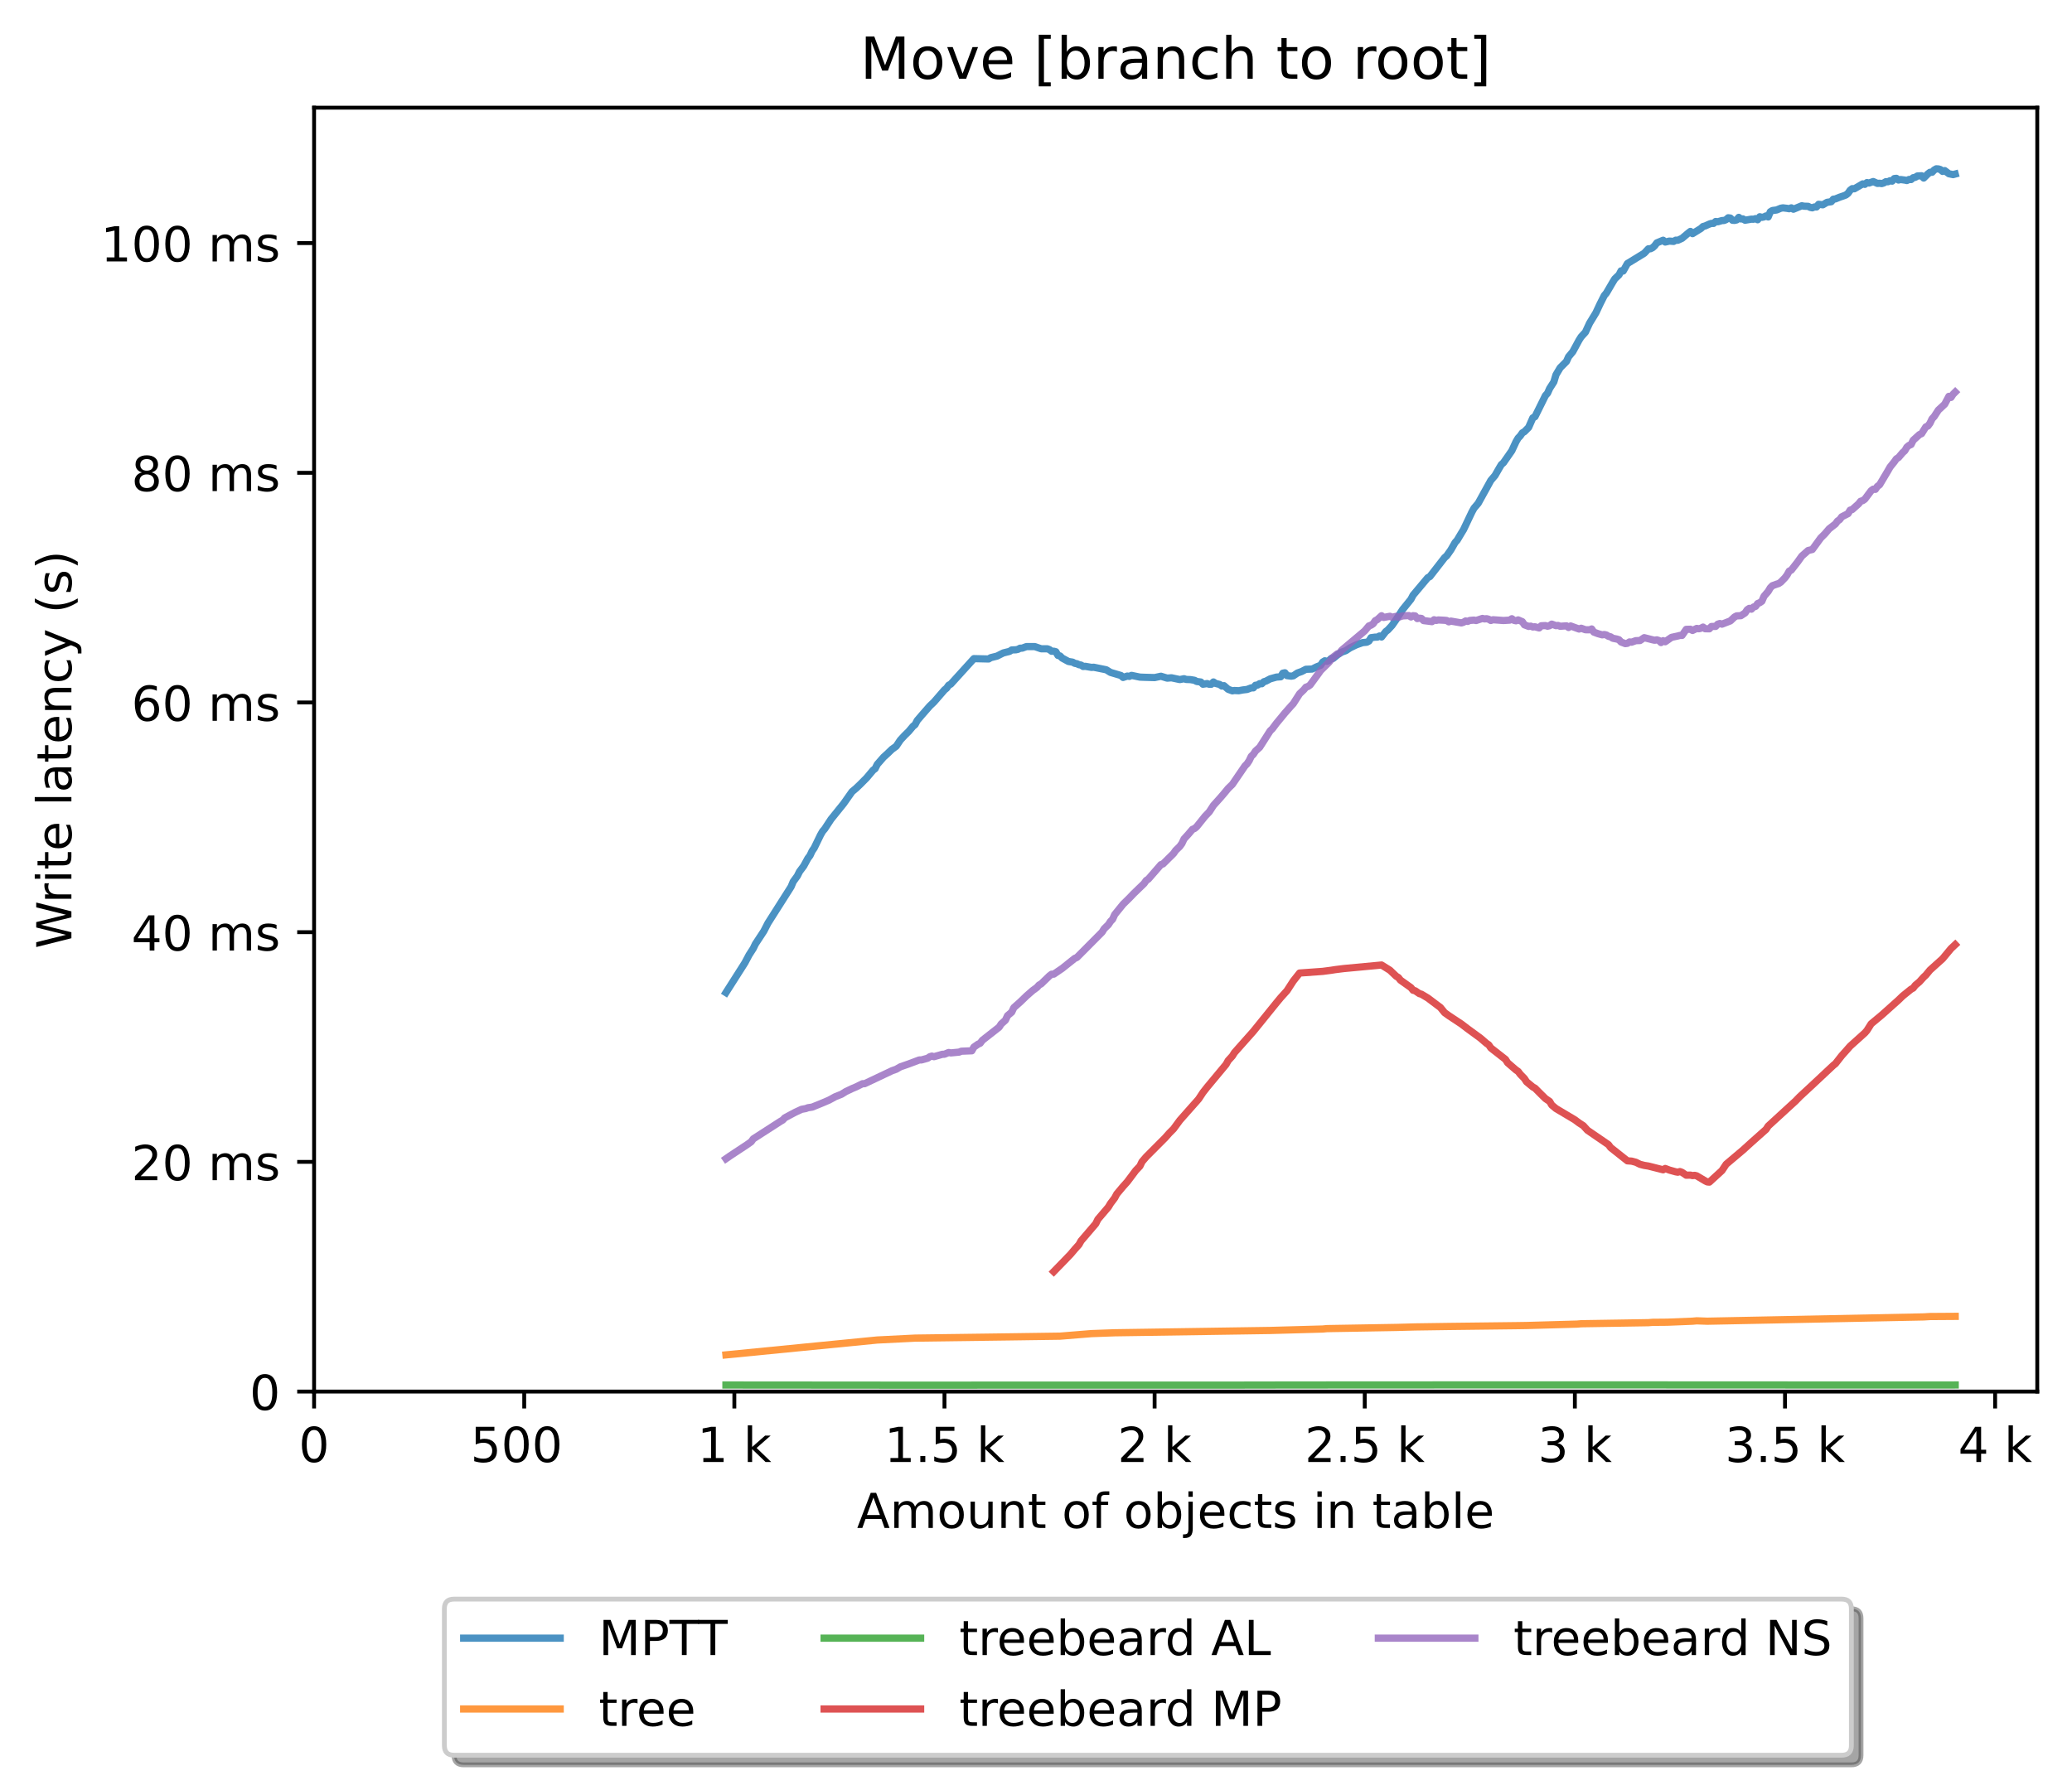 <?xml version="1.0" encoding="utf-8" standalone="no"?>
<!DOCTYPE svg PUBLIC "-//W3C//DTD SVG 1.1//EN"
  "http://www.w3.org/Graphics/SVG/1.1/DTD/svg11.dtd">
<!-- Created with matplotlib (https://matplotlib.org/) -->
<svg height="371.002pt" version="1.1" viewBox="0 0 429.414 371.002" width="429.414pt" xmlns="http://www.w3.org/2000/svg" xmlns:xlink="http://www.w3.org/1999/xlink">
 <defs>
  <style type="text/css">*{stroke-linecap:butt;stroke-linejoin:round;}</style>
 </defs>
 <g id="figure_1">
  <g id="patch_1">
   <path d="M -0 371.002 
L 429.414 371.002 
L 429.414 0 
L -0 0 
z
" style="fill:#ffffff;"/>
  </g>
  <g id="axes_1">
   <g id="patch_2">
    <path d="M 65.094 288.43 
L 422.214 288.43 
L 422.214 22.318 
L 65.094 22.318 
z
" style="fill:#ffffff;"/>
   </g>
   <g id="matplotlib.axis_1">
    <g id="xtick_1">
     <g id="line2d_1">
      <defs>
       <path d="M 0 0 
L 0 3.5 
" id="m15dc8ddd93" style="stroke:#000000;stroke-width:0.8;"/>
      </defs>
      <g>
       <use style="stroke:#000000;stroke-width:0.8;" x="65.094" xlink:href="#m15dc8ddd93" y="288.43"/>
      </g>
     </g>
     <g id="text_1">
      <!-- 0 -->
      <g transform="translate(61.913 303.029)scale(0.1 -0.1)">
       <defs>
        <path d="M 31.781 66.406 
Q 24.172 66.406 20.328 58.906 
Q 16.5 51.422 16.5 36.375 
Q 16.5 21.391 20.328 13.891 
Q 24.172 6.391 31.781 6.391 
Q 39.453 6.391 43.281 13.891 
Q 47.125 21.391 47.125 36.375 
Q 47.125 51.422 43.281 58.906 
Q 39.453 66.406 31.781 66.406 
z
M 31.781 74.219 
Q 44.047 74.219 50.516 64.516 
Q 56.984 54.828 56.984 36.375 
Q 56.984 17.969 50.516 8.266 
Q 44.047 -1.422 31.781 -1.422 
Q 19.531 -1.422 13.062 8.266 
Q 6.594 17.969 6.594 36.375 
Q 6.594 54.828 13.062 64.516 
Q 19.531 74.219 31.781 74.219 
z
" id="DejaVuSans-48"/>
       </defs>
       <use xlink:href="#DejaVuSans-48"/>
      </g>
     </g>
    </g>
    <g id="xtick_2">
     <g id="line2d_2">
      <g>
       <use style="stroke:#000000;stroke-width:0.8;" x="108.642" xlink:href="#m15dc8ddd93" y="288.43"/>
      </g>
     </g>
     <g id="text_2">
      <!-- 500  -->
      <g transform="translate(97.51 303.029)scale(0.1 -0.1)">
       <defs>
        <path d="M 10.797 72.906 
L 49.516 72.906 
L 49.516 64.594 
L 19.828 64.594 
L 19.828 46.734 
Q 21.969 47.469 24.109 47.828 
Q 26.266 48.188 28.422 48.188 
Q 40.625 48.188 47.75 41.5 
Q 54.891 34.812 54.891 23.391 
Q 54.891 11.625 47.562 5.094 
Q 40.234 -1.422 26.906 -1.422 
Q 22.312 -1.422 17.547 -0.641 
Q 12.797 0.141 7.719 1.703 
L 7.719 11.625 
Q 12.109 9.234 16.797 8.062 
Q 21.484 6.891 26.703 6.891 
Q 35.156 6.891 40.078 11.328 
Q 45.016 15.766 45.016 23.391 
Q 45.016 31 40.078 35.438 
Q 35.156 39.891 26.703 39.891 
Q 22.75 39.891 18.812 39.016 
Q 14.891 38.141 10.797 36.281 
z
" id="DejaVuSans-53"/>
        <path id="DejaVuSans-32"/>
       </defs>
       <use xlink:href="#DejaVuSans-53"/>
       <use x="63.623" xlink:href="#DejaVuSans-48"/>
       <use x="127.246" xlink:href="#DejaVuSans-48"/>
       <use x="190.869" xlink:href="#DejaVuSans-32"/>
      </g>
     </g>
    </g>
    <g id="xtick_3">
     <g id="line2d_3">
      <g>
       <use style="stroke:#000000;stroke-width:0.8;" x="152.191" xlink:href="#m15dc8ddd93" y="288.43"/>
      </g>
     </g>
     <g id="text_3">
      <!-- 1 k -->
      <g transform="translate(144.525 303.029)scale(0.1 -0.1)">
       <defs>
        <path d="M 12.406 8.297 
L 28.516 8.297 
L 28.516 63.922 
L 10.984 60.406 
L 10.984 69.391 
L 28.422 72.906 
L 38.281 72.906 
L 38.281 8.297 
L 54.391 8.297 
L 54.391 0 
L 12.406 0 
z
" id="DejaVuSans-49"/>
        <path d="M 9.078 75.984 
L 18.109 75.984 
L 18.109 31.109 
L 44.922 54.688 
L 56.391 54.688 
L 27.391 29.109 
L 57.625 0 
L 45.906 0 
L 18.109 26.703 
L 18.109 0 
L 9.078 0 
z
" id="DejaVuSans-107"/>
       </defs>
       <use xlink:href="#DejaVuSans-49"/>
       <use x="63.623" xlink:href="#DejaVuSans-32"/>
       <use x="95.41" xlink:href="#DejaVuSans-107"/>
      </g>
     </g>
    </g>
    <g id="xtick_4">
     <g id="line2d_4">
      <g>
       <use style="stroke:#000000;stroke-width:0.8;" x="195.739" xlink:href="#m15dc8ddd93" y="288.43"/>
      </g>
     </g>
     <g id="text_4">
      <!-- 1.5 k -->
      <g transform="translate(183.304 303.029)scale(0.1 -0.1)">
       <defs>
        <path d="M 10.688 12.406 
L 21 12.406 
L 21 0 
L 10.688 0 
z
" id="DejaVuSans-46"/>
       </defs>
       <use xlink:href="#DejaVuSans-49"/>
       <use x="63.623" xlink:href="#DejaVuSans-46"/>
       <use x="95.41" xlink:href="#DejaVuSans-53"/>
       <use x="159.033" xlink:href="#DejaVuSans-32"/>
       <use x="190.82" xlink:href="#DejaVuSans-107"/>
      </g>
     </g>
    </g>
    <g id="xtick_5">
     <g id="line2d_5">
      <g>
       <use style="stroke:#000000;stroke-width:0.8;" x="239.288" xlink:href="#m15dc8ddd93" y="288.43"/>
      </g>
     </g>
     <g id="text_5">
      <!-- 2 k -->
      <g transform="translate(231.622 303.029)scale(0.1 -0.1)">
       <defs>
        <path d="M 19.188 8.297 
L 53.609 8.297 
L 53.609 0 
L 7.328 0 
L 7.328 8.297 
Q 12.938 14.109 22.625 23.891 
Q 32.328 33.688 34.812 36.531 
Q 39.547 41.844 41.422 45.531 
Q 43.312 49.219 43.312 52.781 
Q 43.312 58.594 39.234 62.25 
Q 35.156 65.922 28.609 65.922 
Q 23.969 65.922 18.812 64.312 
Q 13.672 62.703 7.812 59.422 
L 7.812 69.391 
Q 13.766 71.781 18.938 73 
Q 24.125 74.219 28.422 74.219 
Q 39.75 74.219 46.484 68.547 
Q 53.219 62.891 53.219 53.422 
Q 53.219 48.922 51.531 44.891 
Q 49.859 40.875 45.406 35.406 
Q 44.188 33.984 37.641 27.219 
Q 31.109 20.453 19.188 8.297 
z
" id="DejaVuSans-50"/>
       </defs>
       <use xlink:href="#DejaVuSans-50"/>
       <use x="63.623" xlink:href="#DejaVuSans-32"/>
       <use x="95.41" xlink:href="#DejaVuSans-107"/>
      </g>
     </g>
    </g>
    <g id="xtick_6">
     <g id="line2d_6">
      <g>
       <use style="stroke:#000000;stroke-width:0.8;" x="282.837" xlink:href="#m15dc8ddd93" y="288.43"/>
      </g>
     </g>
     <g id="text_6">
      <!-- 2.5 k -->
      <g transform="translate(270.401 303.029)scale(0.1 -0.1)">
       <use xlink:href="#DejaVuSans-50"/>
       <use x="63.623" xlink:href="#DejaVuSans-46"/>
       <use x="95.41" xlink:href="#DejaVuSans-53"/>
       <use x="159.033" xlink:href="#DejaVuSans-32"/>
       <use x="190.82" xlink:href="#DejaVuSans-107"/>
      </g>
     </g>
    </g>
    <g id="xtick_7">
     <g id="line2d_7">
      <g>
       <use style="stroke:#000000;stroke-width:0.8;" x="326.385" xlink:href="#m15dc8ddd93" y="288.43"/>
      </g>
     </g>
     <g id="text_7">
      <!-- 3 k -->
      <g transform="translate(318.72 303.029)scale(0.1 -0.1)">
       <defs>
        <path d="M 40.578 39.312 
Q 47.656 37.797 51.625 33 
Q 55.609 28.219 55.609 21.188 
Q 55.609 10.406 48.188 4.484 
Q 40.766 -1.422 27.094 -1.422 
Q 22.516 -1.422 17.656 -0.516 
Q 12.797 0.391 7.625 2.203 
L 7.625 11.719 
Q 11.719 9.328 16.594 8.109 
Q 21.484 6.891 26.812 6.891 
Q 36.078 6.891 40.938 10.547 
Q 45.797 14.203 45.797 21.188 
Q 45.797 27.641 41.281 31.266 
Q 36.766 34.906 28.719 34.906 
L 20.219 34.906 
L 20.219 43.016 
L 29.109 43.016 
Q 36.375 43.016 40.234 45.922 
Q 44.094 48.828 44.094 54.297 
Q 44.094 59.906 40.109 62.906 
Q 36.141 65.922 28.719 65.922 
Q 24.656 65.922 20.016 65.031 
Q 15.375 64.156 9.812 62.312 
L 9.812 71.094 
Q 15.438 72.656 20.344 73.438 
Q 25.25 74.219 29.594 74.219 
Q 40.828 74.219 47.359 69.109 
Q 53.906 64.016 53.906 55.328 
Q 53.906 49.266 50.438 45.094 
Q 46.969 40.922 40.578 39.312 
z
" id="DejaVuSans-51"/>
       </defs>
       <use xlink:href="#DejaVuSans-51"/>
       <use x="63.623" xlink:href="#DejaVuSans-32"/>
       <use x="95.41" xlink:href="#DejaVuSans-107"/>
      </g>
     </g>
    </g>
    <g id="xtick_8">
     <g id="line2d_8">
      <g>
       <use style="stroke:#000000;stroke-width:0.8;" x="369.934" xlink:href="#m15dc8ddd93" y="288.43"/>
      </g>
     </g>
     <g id="text_8">
      <!-- 3.5 k -->
      <g transform="translate(357.498 303.029)scale(0.1 -0.1)">
       <use xlink:href="#DejaVuSans-51"/>
       <use x="63.623" xlink:href="#DejaVuSans-46"/>
       <use x="95.41" xlink:href="#DejaVuSans-53"/>
       <use x="159.033" xlink:href="#DejaVuSans-32"/>
       <use x="190.82" xlink:href="#DejaVuSans-107"/>
      </g>
     </g>
    </g>
    <g id="xtick_9">
     <g id="line2d_9">
      <g>
       <use style="stroke:#000000;stroke-width:0.8;" x="413.482" xlink:href="#m15dc8ddd93" y="288.43"/>
      </g>
     </g>
     <g id="text_9">
      <!-- 4 k -->
      <g transform="translate(405.817 303.029)scale(0.1 -0.1)">
       <defs>
        <path d="M 37.797 64.312 
L 12.891 25.391 
L 37.797 25.391 
z
M 35.203 72.906 
L 47.609 72.906 
L 47.609 25.391 
L 58.016 25.391 
L 58.016 17.188 
L 47.609 17.188 
L 47.609 0 
L 37.797 0 
L 37.797 17.188 
L 4.891 17.188 
L 4.891 26.703 
z
" id="DejaVuSans-52"/>
       </defs>
       <use xlink:href="#DejaVuSans-52"/>
       <use x="63.623" xlink:href="#DejaVuSans-32"/>
       <use x="95.41" xlink:href="#DejaVuSans-107"/>
      </g>
     </g>
    </g>
    <g id="text_10">
     <!-- Amount of objects in table -->
     <g transform="translate(177.595 316.707)scale(0.1 -0.1)">
      <defs>
       <path d="M 34.188 63.188 
L 20.797 26.906 
L 47.609 26.906 
z
M 28.609 72.906 
L 39.797 72.906 
L 67.578 0 
L 57.328 0 
L 50.688 18.703 
L 17.828 18.703 
L 11.188 0 
L 0.781 0 
z
" id="DejaVuSans-65"/>
       <path d="M 52 44.188 
Q 55.375 50.25 60.062 53.125 
Q 64.75 56 71.094 56 
Q 79.641 56 84.281 50.016 
Q 88.922 44.047 88.922 33.016 
L 88.922 0 
L 79.891 0 
L 79.891 32.719 
Q 79.891 40.578 77.094 44.375 
Q 74.312 48.188 68.609 48.188 
Q 61.625 48.188 57.562 43.547 
Q 53.516 38.922 53.516 30.906 
L 53.516 0 
L 44.484 0 
L 44.484 32.719 
Q 44.484 40.625 41.703 44.406 
Q 38.922 48.188 33.109 48.188 
Q 26.219 48.188 22.156 43.531 
Q 18.109 38.875 18.109 30.906 
L 18.109 0 
L 9.078 0 
L 9.078 54.688 
L 18.109 54.688 
L 18.109 46.188 
Q 21.188 51.219 25.484 53.609 
Q 29.781 56 35.688 56 
Q 41.656 56 45.828 52.969 
Q 50 49.953 52 44.188 
z
" id="DejaVuSans-109"/>
       <path d="M 30.609 48.391 
Q 23.391 48.391 19.188 42.75 
Q 14.984 37.109 14.984 27.297 
Q 14.984 17.484 19.156 11.844 
Q 23.344 6.203 30.609 6.203 
Q 37.797 6.203 41.984 11.859 
Q 46.188 17.531 46.188 27.297 
Q 46.188 37.016 41.984 42.703 
Q 37.797 48.391 30.609 48.391 
z
M 30.609 56 
Q 42.328 56 49.016 48.375 
Q 55.719 40.766 55.719 27.297 
Q 55.719 13.875 49.016 6.219 
Q 42.328 -1.422 30.609 -1.422 
Q 18.844 -1.422 12.172 6.219 
Q 5.516 13.875 5.516 27.297 
Q 5.516 40.766 12.172 48.375 
Q 18.844 56 30.609 56 
z
" id="DejaVuSans-111"/>
       <path d="M 8.5 21.578 
L 8.5 54.688 
L 17.484 54.688 
L 17.484 21.922 
Q 17.484 14.156 20.5 10.266 
Q 23.531 6.391 29.594 6.391 
Q 36.859 6.391 41.078 11.031 
Q 45.312 15.672 45.312 23.688 
L 45.312 54.688 
L 54.297 54.688 
L 54.297 0 
L 45.312 0 
L 45.312 8.406 
Q 42.047 3.422 37.719 1 
Q 33.406 -1.422 27.688 -1.422 
Q 18.266 -1.422 13.375 4.438 
Q 8.5 10.297 8.5 21.578 
z
M 31.109 56 
z
" id="DejaVuSans-117"/>
       <path d="M 54.891 33.016 
L 54.891 0 
L 45.906 0 
L 45.906 32.719 
Q 45.906 40.484 42.875 44.328 
Q 39.844 48.188 33.797 48.188 
Q 26.516 48.188 22.312 43.547 
Q 18.109 38.922 18.109 30.906 
L 18.109 0 
L 9.078 0 
L 9.078 54.688 
L 18.109 54.688 
L 18.109 46.188 
Q 21.344 51.125 25.703 53.562 
Q 30.078 56 35.797 56 
Q 45.219 56 50.047 50.172 
Q 54.891 44.344 54.891 33.016 
z
" id="DejaVuSans-110"/>
       <path d="M 18.312 70.219 
L 18.312 54.688 
L 36.812 54.688 
L 36.812 47.703 
L 18.312 47.703 
L 18.312 18.016 
Q 18.312 11.328 20.141 9.422 
Q 21.969 7.516 27.594 7.516 
L 36.812 7.516 
L 36.812 0 
L 27.594 0 
Q 17.188 0 13.234 3.875 
Q 9.281 7.766 9.281 18.016 
L 9.281 47.703 
L 2.688 47.703 
L 2.688 54.688 
L 9.281 54.688 
L 9.281 70.219 
z
" id="DejaVuSans-116"/>
       <path d="M 37.109 75.984 
L 37.109 68.5 
L 28.516 68.5 
Q 23.688 68.5 21.797 66.547 
Q 19.922 64.594 19.922 59.516 
L 19.922 54.688 
L 34.719 54.688 
L 34.719 47.703 
L 19.922 47.703 
L 19.922 0 
L 10.891 0 
L 10.891 47.703 
L 2.297 47.703 
L 2.297 54.688 
L 10.891 54.688 
L 10.891 58.5 
Q 10.891 67.625 15.141 71.797 
Q 19.391 75.984 28.609 75.984 
z
" id="DejaVuSans-102"/>
       <path d="M 48.688 27.297 
Q 48.688 37.203 44.609 42.844 
Q 40.531 48.484 33.406 48.484 
Q 26.266 48.484 22.188 42.844 
Q 18.109 37.203 18.109 27.297 
Q 18.109 17.391 22.188 11.75 
Q 26.266 6.109 33.406 6.109 
Q 40.531 6.109 44.609 11.75 
Q 48.688 17.391 48.688 27.297 
z
M 18.109 46.391 
Q 20.953 51.266 25.266 53.625 
Q 29.594 56 35.594 56 
Q 45.562 56 51.781 48.094 
Q 58.016 40.188 58.016 27.297 
Q 58.016 14.406 51.781 6.484 
Q 45.562 -1.422 35.594 -1.422 
Q 29.594 -1.422 25.266 0.953 
Q 20.953 3.328 18.109 8.203 
L 18.109 0 
L 9.078 0 
L 9.078 75.984 
L 18.109 75.984 
z
" id="DejaVuSans-98"/>
       <path d="M 9.422 54.688 
L 18.406 54.688 
L 18.406 -0.984 
Q 18.406 -11.422 14.422 -16.109 
Q 10.453 -20.797 1.609 -20.797 
L -1.812 -20.797 
L -1.812 -13.188 
L 0.594 -13.188 
Q 5.719 -13.188 7.562 -10.812 
Q 9.422 -8.453 9.422 -0.984 
z
M 9.422 75.984 
L 18.406 75.984 
L 18.406 64.594 
L 9.422 64.594 
z
" id="DejaVuSans-106"/>
       <path d="M 56.203 29.594 
L 56.203 25.203 
L 14.891 25.203 
Q 15.484 15.922 20.484 11.062 
Q 25.484 6.203 34.422 6.203 
Q 39.594 6.203 44.453 7.469 
Q 49.312 8.734 54.109 11.281 
L 54.109 2.781 
Q 49.266 0.734 44.188 -0.344 
Q 39.109 -1.422 33.891 -1.422 
Q 20.797 -1.422 13.156 6.188 
Q 5.516 13.812 5.516 26.812 
Q 5.516 40.234 12.766 48.109 
Q 20.016 56 32.328 56 
Q 43.359 56 49.781 48.891 
Q 56.203 41.797 56.203 29.594 
z
M 47.219 32.234 
Q 47.125 39.594 43.094 43.984 
Q 39.062 48.391 32.422 48.391 
Q 24.906 48.391 20.391 44.141 
Q 15.875 39.891 15.188 32.172 
z
" id="DejaVuSans-101"/>
       <path d="M 48.781 52.594 
L 48.781 44.188 
Q 44.969 46.297 41.141 47.344 
Q 37.312 48.391 33.406 48.391 
Q 24.656 48.391 19.812 42.844 
Q 14.984 37.312 14.984 27.297 
Q 14.984 17.281 19.812 11.734 
Q 24.656 6.203 33.406 6.203 
Q 37.312 6.203 41.141 7.25 
Q 44.969 8.297 48.781 10.406 
L 48.781 2.094 
Q 45.016 0.344 40.984 -0.531 
Q 36.969 -1.422 32.422 -1.422 
Q 20.062 -1.422 12.781 6.344 
Q 5.516 14.109 5.516 27.297 
Q 5.516 40.672 12.859 48.328 
Q 20.219 56 33.016 56 
Q 37.156 56 41.109 55.141 
Q 45.062 54.297 48.781 52.594 
z
" id="DejaVuSans-99"/>
       <path d="M 44.281 53.078 
L 44.281 44.578 
Q 40.484 46.531 36.375 47.5 
Q 32.281 48.484 27.875 48.484 
Q 21.188 48.484 17.844 46.438 
Q 14.5 44.391 14.5 40.281 
Q 14.5 37.156 16.891 35.375 
Q 19.281 33.594 26.516 31.984 
L 29.594 31.297 
Q 39.156 29.25 43.188 25.516 
Q 47.219 21.781 47.219 15.094 
Q 47.219 7.469 41.188 3.016 
Q 35.156 -1.422 24.609 -1.422 
Q 20.219 -1.422 15.453 -0.562 
Q 10.688 0.297 5.422 2 
L 5.422 11.281 
Q 10.406 8.688 15.234 7.391 
Q 20.062 6.109 24.812 6.109 
Q 31.156 6.109 34.562 8.281 
Q 37.984 10.453 37.984 14.406 
Q 37.984 18.062 35.516 20.016 
Q 33.062 21.969 24.703 23.781 
L 21.578 24.516 
Q 13.234 26.266 9.516 29.906 
Q 5.812 33.547 5.812 39.891 
Q 5.812 47.609 11.281 51.797 
Q 16.75 56 26.812 56 
Q 31.781 56 36.172 55.266 
Q 40.578 54.547 44.281 53.078 
z
" id="DejaVuSans-115"/>
       <path d="M 9.422 54.688 
L 18.406 54.688 
L 18.406 0 
L 9.422 0 
z
M 9.422 75.984 
L 18.406 75.984 
L 18.406 64.594 
L 9.422 64.594 
z
" id="DejaVuSans-105"/>
       <path d="M 34.281 27.484 
Q 23.391 27.484 19.188 25 
Q 14.984 22.516 14.984 16.5 
Q 14.984 11.719 18.141 8.906 
Q 21.297 6.109 26.703 6.109 
Q 34.188 6.109 38.703 11.406 
Q 43.219 16.703 43.219 25.484 
L 43.219 27.484 
z
M 52.203 31.203 
L 52.203 0 
L 43.219 0 
L 43.219 8.297 
Q 40.141 3.328 35.547 0.953 
Q 30.953 -1.422 24.312 -1.422 
Q 15.922 -1.422 10.953 3.297 
Q 6 8.016 6 15.922 
Q 6 25.141 12.172 29.828 
Q 18.359 34.516 30.609 34.516 
L 43.219 34.516 
L 43.219 35.406 
Q 43.219 41.609 39.141 45 
Q 35.062 48.391 27.688 48.391 
Q 23 48.391 18.547 47.266 
Q 14.109 46.141 10.016 43.891 
L 10.016 52.203 
Q 14.938 54.109 19.578 55.047 
Q 24.219 56 28.609 56 
Q 40.484 56 46.344 49.844 
Q 52.203 43.703 52.203 31.203 
z
" id="DejaVuSans-97"/>
       <path d="M 9.422 75.984 
L 18.406 75.984 
L 18.406 0 
L 9.422 0 
z
" id="DejaVuSans-108"/>
      </defs>
      <use xlink:href="#DejaVuSans-65"/>
      <use x="68.408" xlink:href="#DejaVuSans-109"/>
      <use x="165.82" xlink:href="#DejaVuSans-111"/>
      <use x="227.002" xlink:href="#DejaVuSans-117"/>
      <use x="290.381" xlink:href="#DejaVuSans-110"/>
      <use x="353.76" xlink:href="#DejaVuSans-116"/>
      <use x="392.969" xlink:href="#DejaVuSans-32"/>
      <use x="424.756" xlink:href="#DejaVuSans-111"/>
      <use x="485.938" xlink:href="#DejaVuSans-102"/>
      <use x="521.143" xlink:href="#DejaVuSans-32"/>
      <use x="552.93" xlink:href="#DejaVuSans-111"/>
      <use x="614.111" xlink:href="#DejaVuSans-98"/>
      <use x="677.588" xlink:href="#DejaVuSans-106"/>
      <use x="705.371" xlink:href="#DejaVuSans-101"/>
      <use x="766.895" xlink:href="#DejaVuSans-99"/>
      <use x="821.875" xlink:href="#DejaVuSans-116"/>
      <use x="861.084" xlink:href="#DejaVuSans-115"/>
      <use x="913.184" xlink:href="#DejaVuSans-32"/>
      <use x="944.971" xlink:href="#DejaVuSans-105"/>
      <use x="972.754" xlink:href="#DejaVuSans-110"/>
      <use x="1036.133" xlink:href="#DejaVuSans-32"/>
      <use x="1067.92" xlink:href="#DejaVuSans-116"/>
      <use x="1107.129" xlink:href="#DejaVuSans-97"/>
      <use x="1168.408" xlink:href="#DejaVuSans-98"/>
      <use x="1231.885" xlink:href="#DejaVuSans-108"/>
      <use x="1259.668" xlink:href="#DejaVuSans-101"/>
     </g>
    </g>
   </g>
   <g id="matplotlib.axis_2">
    <g id="ytick_1">
     <g id="line2d_10">
      <defs>
       <path d="M 0 0 
L -3.5 0 
" id="m32860aefd7" style="stroke:#000000;stroke-width:0.8;"/>
      </defs>
      <g>
       <use style="stroke:#000000;stroke-width:0.8;" x="65.094" xlink:href="#m32860aefd7" y="288.43"/>
      </g>
     </g>
     <g id="text_11">
      <!-- 0 -->
      <g transform="translate(51.731 292.229)scale(0.1 -0.1)">
       <use xlink:href="#DejaVuSans-48"/>
      </g>
     </g>
    </g>
    <g id="ytick_2">
     <g id="line2d_11">
      <g>
       <use style="stroke:#000000;stroke-width:0.8;" x="65.094" xlink:href="#m32860aefd7" y="240.821"/>
      </g>
     </g>
     <g id="text_12">
      <!-- 20 ms -->
      <g transform="translate(27.241 244.621)scale(0.1 -0.1)">
       <use xlink:href="#DejaVuSans-50"/>
       <use x="63.623" xlink:href="#DejaVuSans-48"/>
       <use x="127.246" xlink:href="#DejaVuSans-32"/>
       <use x="159.033" xlink:href="#DejaVuSans-109"/>
       <use x="256.445" xlink:href="#DejaVuSans-115"/>
      </g>
     </g>
    </g>
    <g id="ytick_3">
     <g id="line2d_12">
      <g>
       <use style="stroke:#000000;stroke-width:0.8;" x="65.094" xlink:href="#m32860aefd7" y="193.212"/>
      </g>
     </g>
     <g id="text_13">
      <!-- 40 ms -->
      <g transform="translate(27.241 197.012)scale(0.1 -0.1)">
       <use xlink:href="#DejaVuSans-52"/>
       <use x="63.623" xlink:href="#DejaVuSans-48"/>
       <use x="127.246" xlink:href="#DejaVuSans-32"/>
       <use x="159.033" xlink:href="#DejaVuSans-109"/>
       <use x="256.445" xlink:href="#DejaVuSans-115"/>
      </g>
     </g>
    </g>
    <g id="ytick_4">
     <g id="line2d_13">
      <g>
       <use style="stroke:#000000;stroke-width:0.8;" x="65.094" xlink:href="#m32860aefd7" y="145.604"/>
      </g>
     </g>
     <g id="text_14">
      <!-- 60 ms -->
      <g transform="translate(27.241 149.403)scale(0.1 -0.1)">
       <defs>
        <path d="M 33.016 40.375 
Q 26.375 40.375 22.484 35.828 
Q 18.609 31.297 18.609 23.391 
Q 18.609 15.531 22.484 10.953 
Q 26.375 6.391 33.016 6.391 
Q 39.656 6.391 43.531 10.953 
Q 47.406 15.531 47.406 23.391 
Q 47.406 31.297 43.531 35.828 
Q 39.656 40.375 33.016 40.375 
z
M 52.594 71.297 
L 52.594 62.312 
Q 48.875 64.062 45.094 64.984 
Q 41.312 65.922 37.594 65.922 
Q 27.828 65.922 22.672 59.328 
Q 17.531 52.734 16.797 39.406 
Q 19.672 43.656 24.016 45.922 
Q 28.375 48.188 33.594 48.188 
Q 44.578 48.188 50.953 41.516 
Q 57.328 34.859 57.328 23.391 
Q 57.328 12.156 50.688 5.359 
Q 44.047 -1.422 33.016 -1.422 
Q 20.359 -1.422 13.672 8.266 
Q 6.984 17.969 6.984 36.375 
Q 6.984 53.656 15.188 63.938 
Q 23.391 74.219 37.203 74.219 
Q 40.922 74.219 44.703 73.484 
Q 48.484 72.75 52.594 71.297 
z
" id="DejaVuSans-54"/>
       </defs>
       <use xlink:href="#DejaVuSans-54"/>
       <use x="63.623" xlink:href="#DejaVuSans-48"/>
       <use x="127.246" xlink:href="#DejaVuSans-32"/>
       <use x="159.033" xlink:href="#DejaVuSans-109"/>
       <use x="256.445" xlink:href="#DejaVuSans-115"/>
      </g>
     </g>
    </g>
    <g id="ytick_5">
     <g id="line2d_14">
      <g>
       <use style="stroke:#000000;stroke-width:0.8;" x="65.094" xlink:href="#m32860aefd7" y="97.995"/>
      </g>
     </g>
     <g id="text_15">
      <!-- 80 ms -->
      <g transform="translate(27.241 101.794)scale(0.1 -0.1)">
       <defs>
        <path d="M 31.781 34.625 
Q 24.75 34.625 20.719 30.859 
Q 16.703 27.094 16.703 20.516 
Q 16.703 13.922 20.719 10.156 
Q 24.75 6.391 31.781 6.391 
Q 38.812 6.391 42.859 10.172 
Q 46.922 13.969 46.922 20.516 
Q 46.922 27.094 42.891 30.859 
Q 38.875 34.625 31.781 34.625 
z
M 21.922 38.812 
Q 15.578 40.375 12.031 44.719 
Q 8.5 49.078 8.5 55.328 
Q 8.5 64.062 14.719 69.141 
Q 20.953 74.219 31.781 74.219 
Q 42.672 74.219 48.875 69.141 
Q 55.078 64.062 55.078 55.328 
Q 55.078 49.078 51.531 44.719 
Q 48 40.375 41.703 38.812 
Q 48.828 37.156 52.797 32.312 
Q 56.781 27.484 56.781 20.516 
Q 56.781 9.906 50.312 4.234 
Q 43.844 -1.422 31.781 -1.422 
Q 19.734 -1.422 13.25 4.234 
Q 6.781 9.906 6.781 20.516 
Q 6.781 27.484 10.781 32.312 
Q 14.797 37.156 21.922 38.812 
z
M 18.312 54.391 
Q 18.312 48.734 21.844 45.562 
Q 25.391 42.391 31.781 42.391 
Q 38.141 42.391 41.719 45.562 
Q 45.312 48.734 45.312 54.391 
Q 45.312 60.062 41.719 63.234 
Q 38.141 66.406 31.781 66.406 
Q 25.391 66.406 21.844 63.234 
Q 18.312 60.062 18.312 54.391 
z
" id="DejaVuSans-56"/>
       </defs>
       <use xlink:href="#DejaVuSans-56"/>
       <use x="63.623" xlink:href="#DejaVuSans-48"/>
       <use x="127.246" xlink:href="#DejaVuSans-32"/>
       <use x="159.033" xlink:href="#DejaVuSans-109"/>
       <use x="256.445" xlink:href="#DejaVuSans-115"/>
      </g>
     </g>
    </g>
    <g id="ytick_6">
     <g id="line2d_15">
      <g>
       <use style="stroke:#000000;stroke-width:0.8;" x="65.094" xlink:href="#m32860aefd7" y="50.386"/>
      </g>
     </g>
     <g id="text_16">
      <!-- 100 ms -->
      <g transform="translate(20.878 54.185)scale(0.1 -0.1)">
       <use xlink:href="#DejaVuSans-49"/>
       <use x="63.623" xlink:href="#DejaVuSans-48"/>
       <use x="127.246" xlink:href="#DejaVuSans-48"/>
       <use x="190.869" xlink:href="#DejaVuSans-32"/>
       <use x="222.656" xlink:href="#DejaVuSans-109"/>
       <use x="320.068" xlink:href="#DejaVuSans-115"/>
      </g>
     </g>
    </g>
    <g id="text_17">
     <!-- Write latency (s) -->
     <g transform="translate(14.798 196.626)rotate(-90)scale(0.1 -0.1)">
      <defs>
       <path d="M 3.328 72.906 
L 13.281 72.906 
L 28.609 11.281 
L 43.891 72.906 
L 54.984 72.906 
L 70.312 11.281 
L 85.594 72.906 
L 95.609 72.906 
L 77.297 0 
L 64.891 0 
L 49.516 63.281 
L 33.984 0 
L 21.578 0 
z
" id="DejaVuSans-87"/>
       <path d="M 41.109 46.297 
Q 39.594 47.172 37.812 47.578 
Q 36.031 48 33.891 48 
Q 26.266 48 22.188 43.047 
Q 18.109 38.094 18.109 28.812 
L 18.109 0 
L 9.078 0 
L 9.078 54.688 
L 18.109 54.688 
L 18.109 46.188 
Q 20.953 51.172 25.484 53.578 
Q 30.031 56 36.531 56 
Q 37.453 56 38.578 55.875 
Q 39.703 55.766 41.062 55.516 
z
" id="DejaVuSans-114"/>
       <path d="M 32.172 -5.078 
Q 28.375 -14.844 24.75 -17.812 
Q 21.141 -20.797 15.094 -20.797 
L 7.906 -20.797 
L 7.906 -13.281 
L 13.188 -13.281 
Q 16.891 -13.281 18.938 -11.516 
Q 21 -9.766 23.484 -3.219 
L 25.094 0.875 
L 2.984 54.688 
L 12.5 54.688 
L 29.594 11.922 
L 46.688 54.688 
L 56.203 54.688 
z
" id="DejaVuSans-121"/>
       <path d="M 31 75.875 
Q 24.469 64.656 21.281 53.656 
Q 18.109 42.672 18.109 31.391 
Q 18.109 20.125 21.312 9.062 
Q 24.516 -2 31 -13.188 
L 23.188 -13.188 
Q 15.875 -1.703 12.234 9.375 
Q 8.594 20.453 8.594 31.391 
Q 8.594 42.281 12.203 53.312 
Q 15.828 64.359 23.188 75.875 
z
" id="DejaVuSans-40"/>
       <path d="M 8.016 75.875 
L 15.828 75.875 
Q 23.141 64.359 26.781 53.312 
Q 30.422 42.281 30.422 31.391 
Q 30.422 20.453 26.781 9.375 
Q 23.141 -1.703 15.828 -13.188 
L 8.016 -13.188 
Q 14.5 -2 17.703 9.062 
Q 20.906 20.125 20.906 31.391 
Q 20.906 42.672 17.703 53.656 
Q 14.5 64.656 8.016 75.875 
z
" id="DejaVuSans-41"/>
      </defs>
      <use xlink:href="#DejaVuSans-87"/>
      <use x="94.377" xlink:href="#DejaVuSans-114"/>
      <use x="135.49" xlink:href="#DejaVuSans-105"/>
      <use x="163.273" xlink:href="#DejaVuSans-116"/>
      <use x="202.482" xlink:href="#DejaVuSans-101"/>
      <use x="264.006" xlink:href="#DejaVuSans-32"/>
      <use x="295.793" xlink:href="#DejaVuSans-108"/>
      <use x="323.576" xlink:href="#DejaVuSans-97"/>
      <use x="384.855" xlink:href="#DejaVuSans-116"/>
      <use x="424.064" xlink:href="#DejaVuSans-101"/>
      <use x="485.588" xlink:href="#DejaVuSans-110"/>
      <use x="548.967" xlink:href="#DejaVuSans-99"/>
      <use x="603.947" xlink:href="#DejaVuSans-121"/>
      <use x="663.127" xlink:href="#DejaVuSans-32"/>
      <use x="694.914" xlink:href="#DejaVuSans-40"/>
      <use x="733.928" xlink:href="#DejaVuSans-115"/>
      <use x="786.027" xlink:href="#DejaVuSans-41"/>
     </g>
    </g>
   </g>
   <g id="line2d_16">
    <path clip-path="url(#p1c4d08a249)" d="M 150.449 205.737 
L 154.368 199.579 
L 155.239 197.938 
L 156.11 196.582 
L 156.546 195.672 
L 158.288 193.024 
L 159.159 191.334 
L 163.949 183.793 
L 164.384 182.746 
L 165.255 181.548 
L 165.691 180.667 
L 166.562 179.503 
L 167.433 177.906 
L 167.868 177.332 
L 168.304 176.395 
L 168.739 175.763 
L 170.046 173.065 
L 170.481 172.308 
L 170.917 171.8 
L 172.223 169.809 
L 174.836 166.567 
L 176.578 164.097 
L 177.449 163.363 
L 178.32 162.528 
L 179.626 161.209 
L 180.933 159.651 
L 181.368 159.316 
L 181.804 158.438 
L 183.11 156.942 
L 183.981 156.149 
L 184.852 155.307 
L 185.723 154.686 
L 186.594 153.388 
L 187.465 152.446 
L 188.336 151.588 
L 189.207 150.547 
L 189.643 150.198 
L 190.078 149.353 
L 190.949 148.332 
L 192.691 146.338 
L 193.562 145.508 
L 195.739 142.997 
L 196.175 142.641 
L 196.61 142.029 
L 197.046 141.793 
L 197.917 140.828 
L 201.836 136.515 
L 204.885 136.588 
L 205.32 136.316 
L 206.627 135.991 
L 207.933 135.333 
L 209.239 135.01 
L 209.675 134.718 
L 210.546 134.682 
L 210.981 134.586 
L 211.417 134.349 
L 211.852 134.342 
L 212.723 134.018 
L 214.465 134.021 
L 215.772 134.472 
L 217.078 134.48 
L 217.514 134.657 
L 217.949 134.988 
L 218.385 134.974 
L 218.82 135.085 
L 219.256 135.85 
L 219.691 135.958 
L 220.127 136.397 
L 221.433 137.105 
L 222.304 137.244 
L 222.74 137.491 
L 223.175 137.568 
L 223.611 137.774 
L 224.046 137.847 
L 224.481 138.141 
L 224.917 138.106 
L 226.223 138.333 
L 226.659 138.298 
L 229.272 138.827 
L 230.143 139.369 
L 232.32 140.014 
L 232.756 140.417 
L 233.627 140.126 
L 234.062 140.194 
L 234.498 139.984 
L 236.24 140.344 
L 237.111 140.381 
L 239.288 140.443 
L 240.594 140.163 
L 241.901 140.559 
L 242.772 140.486 
L 244.514 140.856 
L 245.385 140.679 
L 245.82 140.828 
L 246.691 140.86 
L 247.562 141.003 
L 247.998 141.243 
L 248.869 141.362 
L 249.304 141.819 
L 250.175 141.682 
L 250.611 141.834 
L 251.046 141.823 
L 251.482 141.349 
L 251.917 141.648 
L 252.788 141.873 
L 253.224 142.197 
L 253.659 142.114 
L 254.53 142.873 
L 255.401 143.188 
L 255.836 143.119 
L 256.707 143.167 
L 257.578 143.005 
L 258.449 142.902 
L 259.32 142.573 
L 259.756 142.573 
L 260.191 142.033 
L 260.627 141.995 
L 261.062 141.696 
L 261.498 141.721 
L 261.933 141.305 
L 262.369 141.17 
L 263.24 140.707 
L 264.546 140.34 
L 265.417 140.28 
L 265.853 139.538 
L 266.288 139.446 
L 266.724 140.036 
L 267.595 140.149 
L 268.03 140.079 
L 268.901 139.489 
L 269.772 139.178 
L 270.643 138.723 
L 271.949 138.674 
L 272.82 138.237 
L 273.691 137.894 
L 274.127 137.23 
L 274.562 136.963 
L 274.998 137.067 
L 275.433 136.908 
L 275.869 136.491 
L 276.304 136.465 
L 277.175 135.743 
L 278.046 135.167 
L 278.917 134.863 
L 279.788 134.284 
L 281.095 133.652 
L 282.401 133.192 
L 283.272 133.111 
L 283.708 132.871 
L 284.143 132.171 
L 285.014 132.056 
L 285.449 132.057 
L 285.885 131.829 
L 286.32 132.03 
L 287.191 130.908 
L 287.627 130.571 
L 288.498 129.631 
L 289.369 128.383 
L 290.675 126.359 
L 292.417 124.206 
L 292.853 123.364 
L 295.901 119.733 
L 296.337 119.51 
L 299.385 115.587 
L 299.821 115.211 
L 300.691 113.972 
L 301.562 112.448 
L 301.998 111.962 
L 302.869 110.496 
L 303.304 109.791 
L 305.046 106.124 
L 305.482 105.335 
L 306.353 104.311 
L 308.966 99.576 
L 309.837 98.556 
L 310.708 97.035 
L 311.143 96.297 
L 311.579 95.921 
L 313.321 93.416 
L 314.192 91.543 
L 314.627 90.802 
L 315.063 90.354 
L 315.498 89.723 
L 315.933 89.468 
L 316.804 88.587 
L 317.675 86.604 
L 318.111 86.376 
L 320.288 81.979 
L 320.724 81.5 
L 321.159 80.516 
L 322.03 79.155 
L 322.466 77.695 
L 323.337 76.229 
L 324.643 74.917 
L 325.079 73.947 
L 325.95 72.905 
L 327.256 70.491 
L 327.692 69.806 
L 328.563 68.86 
L 329.434 66.983 
L 330.74 64.84 
L 331.611 62.983 
L 332.482 61.257 
L 332.917 60.742 
L 334.224 58.506 
L 334.659 57.798 
L 335.53 56.969 
L 335.966 56.136 
L 336.401 56.177 
L 337.272 54.626 
L 340.756 52.494 
L 341.627 51.567 
L 342.063 51.555 
L 342.498 51.34 
L 342.934 50.935 
L 343.369 50.343 
L 344.676 49.793 
L 345.111 50.168 
L 345.982 49.969 
L 346.853 50.038 
L 347.288 49.783 
L 347.724 49.797 
L 348.595 49.4 
L 349.901 48.298 
L 350.337 47.965 
L 350.772 48.43 
L 352.514 47.355 
L 352.95 46.947 
L 353.385 46.835 
L 354.256 46.443 
L 354.692 46.298 
L 355.127 46.306 
L 355.563 45.908 
L 355.998 45.971 
L 356.869 45.716 
L 357.305 45.699 
L 357.74 45.517 
L 358.176 45.134 
L 358.611 45.2 
L 359.047 45.65 
L 359.482 45.685 
L 359.918 45.581 
L 360.353 45.053 
L 360.788 45.383 
L 361.224 45.377 
L 361.659 45.648 
L 362.966 45.427 
L 363.401 45.444 
L 363.837 45.315 
L 364.272 45.546 
L 364.708 44.926 
L 365.143 45.052 
L 365.579 44.963 
L 366.014 44.749 
L 366.45 44.963 
L 366.885 43.902 
L 367.321 43.633 
L 368.192 43.524 
L 369.063 43.165 
L 369.498 43.081 
L 370.369 43.184 
L 370.805 43.264 
L 371.24 43.077 
L 371.676 43.365 
L 373.418 42.644 
L 373.853 42.739 
L 374.724 42.765 
L 375.16 42.988 
L 375.595 43.075 
L 376.03 42.89 
L 376.466 42.901 
L 376.901 42.345 
L 377.772 42.449 
L 378.643 41.936 
L 379.514 41.81 
L 379.95 41.288 
L 380.385 41.231 
L 381.256 40.873 
L 382.127 40.579 
L 382.563 40.408 
L 382.998 40.067 
L 383.434 39.435 
L 383.869 39.1 
L 384.305 39.131 
L 386.047 38.11 
L 386.482 38.214 
L 386.918 37.844 
L 387.353 37.933 
L 388.224 37.628 
L 389.095 38.018 
L 389.531 37.979 
L 389.966 38.054 
L 390.402 37.918 
L 390.837 37.656 
L 391.272 37.667 
L 391.708 37.458 
L 392.143 37.541 
L 392.579 37.013 
L 393.014 36.96 
L 393.45 37.317 
L 393.885 37.211 
L 394.756 37.325 
L 395.192 37.416 
L 395.627 37.2 
L 396.063 37.217 
L 396.498 36.835 
L 396.934 36.754 
L 397.369 36.475 
L 398.24 36.429 
L 398.676 36.904 
L 399.547 36.043 
L 399.982 35.71 
L 400.418 35.703 
L 400.853 35.237 
L 401.289 34.99 
L 401.724 35.014 
L 402.16 35.151 
L 402.595 35.527 
L 403.031 35.361 
L 403.902 36.012 
L 404.773 36.192 
L 405.208 36.074 
L 405.208 36.074 
" style="fill:none;stroke:#1f77b4;stroke-linecap:square;stroke-opacity:0.8;stroke-width:1.5;"/>
   </g>
   <g id="line2d_17">
    <path clip-path="url(#p1c4d08a249)" d="M 150.449 280.827 
L 181.804 277.742 
L 189.643 277.352 
L 209.675 277.087 
L 219.691 276.945 
L 226.223 276.416 
L 231.014 276.245 
L 263.24 275.764 
L 274.127 275.465 
L 274.998 275.382 
L 289.369 275.138 
L 293.288 275.035 
L 300.256 274.935 
L 314.192 274.769 
L 316.369 274.737 
L 326.821 274.446 
L 327.692 274.372 
L 341.627 274.151 
L 342.498 274.081 
L 345.547 274.054 
L 350.772 273.844 
L 351.643 273.767 
L 353.821 273.846 
L 398.676 272.956 
L 399.982 272.877 
L 405.208 272.842 
L 405.208 272.842 
" style="fill:none;stroke:#ff7f0e;stroke-linecap:square;stroke-opacity:0.8;stroke-width:1.5;"/>
   </g>
   <g id="line2d_18">
    <path clip-path="url(#p1c4d08a249)" d="M 150.449 287.075 
L 185.288 287.103 
L 255.836 287.093 
L 268.901 287.069 
L 307.659 287.049 
L 342.934 287.053 
L 356.869 287.061 
L 397.369 287.076 
L 405.208 287.066 
L 405.208 287.066 
" style="fill:none;stroke:#2ca02c;stroke-linecap:square;stroke-opacity:0.8;stroke-width:1.5;"/>
   </g>
   <g id="line2d_19">
    <path clip-path="url(#p1c4d08a249)" d="M 218.385 263.568 
L 220.562 261.331 
L 221.869 259.972 
L 222.74 258.94 
L 223.611 257.97 
L 224.046 257.193 
L 227.094 253.63 
L 227.53 252.738 
L 229.707 250.185 
L 230.143 249.455 
L 231.014 248.297 
L 231.449 247.48 
L 232.756 245.919 
L 233.627 244.951 
L 235.369 242.627 
L 236.24 241.706 
L 236.675 240.795 
L 237.546 239.78 
L 241.465 235.845 
L 242.336 234.862 
L 243.207 233.99 
L 244.514 232.211 
L 246.256 230.238 
L 247.998 228.274 
L 248.433 227.771 
L 249.304 226.448 
L 250.175 225.336 
L 254.095 220.622 
L 254.53 219.835 
L 255.401 218.881 
L 255.836 218.183 
L 259.756 213.769 
L 264.546 207.844 
L 265.417 206.792 
L 266.724 205.346 
L 268.03 203.332 
L 269.337 201.68 
L 274.127 201.337 
L 275.869 201.108 
L 276.74 200.971 
L 278.482 200.754 
L 285.885 200.059 
L 286.32 200.015 
L 288.062 201.106 
L 289.369 202.354 
L 289.804 202.61 
L 290.24 203.16 
L 292.417 204.706 
L 292.853 205.249 
L 293.288 205.356 
L 294.159 205.952 
L 294.595 206.073 
L 295.901 206.855 
L 298.514 208.819 
L 299.385 209.89 
L 300.256 210.517 
L 302.869 212.244 
L 304.175 213.24 
L 306.788 215.15 
L 308.095 216.275 
L 308.53 216.563 
L 308.966 217.204 
L 312.014 219.588 
L 312.45 220.278 
L 314.192 221.783 
L 314.627 222.075 
L 315.063 222.656 
L 315.933 223.546 
L 316.369 224.222 
L 317.675 225.302 
L 318.111 225.539 
L 319.417 226.848 
L 320.288 227.705 
L 321.159 228.298 
L 321.595 229.043 
L 322.466 229.769 
L 325.95 231.843 
L 326.385 232.103 
L 327.256 232.754 
L 328.127 233.314 
L 328.998 234.271 
L 333.353 237.256 
L 333.788 237.846 
L 337.272 240.607 
L 338.143 240.667 
L 339.014 240.897 
L 339.885 241.326 
L 340.756 241.55 
L 341.627 241.689 
L 344.676 242.461 
L 345.111 242.19 
L 345.982 242.523 
L 347.288 242.886 
L 347.724 242.961 
L 348.159 242.83 
L 348.595 242.991 
L 349.466 243.587 
L 350.337 243.564 
L 350.772 243.67 
L 351.208 243.612 
L 351.643 243.722 
L 353.385 244.758 
L 353.821 244.977 
L 354.256 245.017 
L 356.869 242.626 
L 357.74 241.314 
L 361.224 238.374 
L 362.966 236.79 
L 366.014 234.08 
L 366.45 233.405 
L 372.111 228.216 
L 372.982 227.318 
L 375.595 224.898 
L 379.95 220.815 
L 380.385 220.47 
L 381.692 218.801 
L 382.563 217.825 
L 383.434 216.837 
L 386.482 214.092 
L 386.918 213.591 
L 387.789 212.212 
L 389.966 210.402 
L 393.45 207.286 
L 394.321 206.442 
L 396.063 205.034 
L 396.498 204.801 
L 396.934 204.226 
L 397.805 203.491 
L 398.676 202.525 
L 399.111 202.127 
L 399.982 201.069 
L 402.595 198.715 
L 404.337 196.613 
L 405.208 195.796 
L 405.208 195.796 
" style="fill:none;stroke:#d62728;stroke-linecap:square;stroke-opacity:0.8;stroke-width:1.5;"/>
   </g>
   <g id="line2d_20">
    <path clip-path="url(#p1c4d08a249)" d="M 150.449 240.174 
L 151.32 239.57 
L 154.804 237.27 
L 155.675 236.657 
L 156.11 236.058 
L 161.772 232.41 
L 162.207 232.163 
L 162.643 231.693 
L 164.82 230.534 
L 166.126 229.929 
L 166.997 229.77 
L 167.433 229.602 
L 168.304 229.473 
L 170.046 228.775 
L 171.788 228.035 
L 173.094 227.322 
L 174.401 226.804 
L 175.272 226.26 
L 176.578 225.636 
L 177.449 225.269 
L 178.756 224.619 
L 179.191 224.615 
L 184.852 221.937 
L 185.723 221.627 
L 186.594 221.124 
L 188.336 220.517 
L 190.514 219.699 
L 190.949 219.696 
L 192.256 219.336 
L 192.691 219.033 
L 193.127 218.898 
L 193.562 219.02 
L 195.304 218.523 
L 195.739 218.509 
L 196.61 218.149 
L 197.046 218.238 
L 198.788 218.071 
L 199.223 217.886 
L 201.401 217.8 
L 201.836 217.031 
L 202.707 216.423 
L 203.143 216.227 
L 203.578 215.636 
L 207.062 212.903 
L 207.498 212.237 
L 208.369 211.458 
L 208.804 210.521 
L 209.675 209.784 
L 210.11 208.856 
L 211.417 207.7 
L 212.723 206.437 
L 214.03 205.293 
L 214.901 204.663 
L 215.336 204.17 
L 215.772 203.929 
L 217.514 202.246 
L 217.949 201.921 
L 218.385 201.911 
L 220.127 200.728 
L 222.74 198.642 
L 223.175 198.461 
L 226.659 194.955 
L 228.401 193.204 
L 228.836 192.504 
L 229.707 191.656 
L 230.143 190.986 
L 230.578 190.541 
L 231.014 189.571 
L 232.756 187.419 
L 234.062 186.135 
L 234.933 185.224 
L 237.111 183.12 
L 237.546 182.494 
L 237.982 182.219 
L 240.594 179.215 
L 241.03 179.065 
L 243.207 176.907 
L 243.643 176.28 
L 244.514 175.431 
L 244.949 174.824 
L 245.385 173.888 
L 246.256 172.938 
L 247.127 171.91 
L 247.562 171.726 
L 247.998 171.368 
L 249.74 169.191 
L 250.611 168.286 
L 251.482 166.941 
L 252.788 165.491 
L 253.659 164.48 
L 254.53 163.423 
L 255.401 162.577 
L 258.014 158.749 
L 258.449 158.317 
L 258.885 157.661 
L 259.32 156.757 
L 259.756 156.341 
L 260.191 155.677 
L 261.062 154.891 
L 263.24 151.481 
L 263.675 151.072 
L 264.546 149.904 
L 265.417 148.855 
L 266.288 147.791 
L 267.595 146.313 
L 268.03 145.843 
L 269.337 143.797 
L 270.207 142.968 
L 270.643 142.44 
L 271.078 142.285 
L 271.514 141.976 
L 273.256 139.599 
L 273.691 138.981 
L 275.433 137.263 
L 276.304 136.181 
L 277.175 135.508 
L 277.611 135.385 
L 278.046 134.791 
L 282.401 131.132 
L 282.837 130.757 
L 283.708 129.732 
L 284.143 129.58 
L 284.579 129.282 
L 285.014 128.653 
L 285.449 128.427 
L 286.32 127.626 
L 286.756 127.978 
L 288.062 127.736 
L 288.498 127.936 
L 289.369 127.747 
L 289.804 127.945 
L 290.675 127.661 
L 291.982 127.586 
L 292.417 127.878 
L 292.853 127.617 
L 293.288 127.661 
L 293.724 128.211 
L 294.159 128.131 
L 294.595 128.183 
L 295.03 128.63 
L 296.772 128.847 
L 297.208 128.454 
L 297.643 128.6 
L 298.079 128.499 
L 299.385 128.566 
L 299.821 128.611 
L 300.256 128.887 
L 300.691 128.735 
L 302.869 129.109 
L 303.304 128.971 
L 303.74 128.71 
L 304.175 128.797 
L 304.611 128.603 
L 305.482 128.53 
L 305.917 128.617 
L 307.224 128.185 
L 307.659 128.287 
L 308.095 128.235 
L 308.53 128.353 
L 308.966 128.609 
L 309.401 128.451 
L 311.579 128.612 
L 312.885 128.534 
L 313.321 128.243 
L 313.756 128.576 
L 314.192 128.674 
L 314.627 128.487 
L 315.498 128.86 
L 315.933 129.51 
L 316.804 129.836 
L 317.24 129.781 
L 317.675 129.952 
L 318.111 129.912 
L 318.982 130.154 
L 319.417 129.705 
L 320.288 129.664 
L 320.724 129.795 
L 321.159 129.692 
L 321.595 129.359 
L 322.466 129.68 
L 322.901 129.638 
L 323.337 129.805 
L 324.643 129.719 
L 325.079 130.056 
L 325.514 129.745 
L 327.256 130.38 
L 327.692 130.213 
L 328.563 130.528 
L 329.434 130.542 
L 329.869 130.365 
L 330.305 131.014 
L 331.175 131.34 
L 332.046 131.584 
L 332.482 131.515 
L 332.917 131.615 
L 333.353 131.894 
L 333.788 131.989 
L 334.224 132.29 
L 335.095 132.46 
L 335.53 132.6 
L 335.966 133.073 
L 336.837 133.403 
L 337.272 133.346 
L 337.708 133.053 
L 338.143 133.103 
L 339.014 132.792 
L 339.885 132.765 
L 340.756 132.17 
L 342.498 132.614 
L 342.934 132.706 
L 343.369 132.62 
L 343.805 132.761 
L 344.24 133.183 
L 344.676 132.791 
L 345.111 133.013 
L 346.417 132.104 
L 347.724 131.822 
L 348.159 131.7 
L 348.595 131.707 
L 349.466 130.446 
L 350.337 130.423 
L 350.772 130.673 
L 351.643 130.253 
L 352.079 130.328 
L 352.514 130.217 
L 352.95 129.976 
L 353.385 130.318 
L 354.256 130.337 
L 354.692 129.85 
L 355.563 129.833 
L 355.998 129.374 
L 356.434 129.234 
L 356.869 129.372 
L 358.611 128.695 
L 359.482 127.88 
L 359.918 127.652 
L 360.788 127.614 
L 361.659 127.047 
L 362.095 126.391 
L 362.53 126.094 
L 362.966 126.266 
L 363.401 125.821 
L 363.837 125.681 
L 364.272 125.096 
L 364.708 124.916 
L 365.143 124.616 
L 365.579 123.593 
L 366.45 122.582 
L 366.885 121.842 
L 367.321 121.398 
L 368.192 121.084 
L 368.627 120.948 
L 369.063 120.652 
L 369.934 119.753 
L 370.369 119.169 
L 370.805 118.377 
L 371.24 118.16 
L 372.547 116.483 
L 373.418 115.263 
L 374.724 114.107 
L 375.595 113.895 
L 377.337 111.503 
L 378.208 110.636 
L 379.079 109.613 
L 380.385 108.597 
L 380.821 107.999 
L 381.256 107.711 
L 381.692 107.124 
L 382.998 106.462 
L 383.434 105.739 
L 383.869 105.608 
L 385.176 104.441 
L 385.611 103.895 
L 386.047 103.761 
L 386.482 103.454 
L 387.789 101.708 
L 388.224 101.393 
L 388.66 101.43 
L 389.095 100.8 
L 389.531 100.494 
L 391.272 97.57 
L 391.708 96.804 
L 392.579 95.725 
L 393.014 95.104 
L 393.45 94.843 
L 394.321 93.815 
L 394.756 93.432 
L 395.192 92.674 
L 395.627 92.319 
L 396.063 92.132 
L 396.498 91.256 
L 397.805 90.068 
L 398.24 89.884 
L 399.111 88.491 
L 399.547 88.304 
L 399.982 87.72 
L 400.418 86.802 
L 400.853 86.336 
L 401.724 84.994 
L 403.031 83.781 
L 403.902 82.147 
L 404.337 82.372 
L 404.773 81.707 
L 405.208 81.273 
L 405.208 81.273 
" style="fill:none;stroke:#9467bd;stroke-linecap:square;stroke-opacity:0.8;stroke-width:1.5;"/>
   </g>
   <g id="patch_3">
    <path d="M 65.094 288.43 
L 65.094 22.318 
" style="fill:none;stroke:#000000;stroke-linecap:square;stroke-linejoin:miter;stroke-width:0.8;"/>
   </g>
   <g id="patch_4">
    <path d="M 422.214 288.43 
L 422.214 22.318 
" style="fill:none;stroke:#000000;stroke-linecap:square;stroke-linejoin:miter;stroke-width:0.8;"/>
   </g>
   <g id="patch_5">
    <path d="M 65.094 288.43 
L 422.214 288.43 
" style="fill:none;stroke:#000000;stroke-linecap:square;stroke-linejoin:miter;stroke-width:0.8;"/>
   </g>
   <g id="patch_6">
    <path d="M 65.094 22.318 
L 422.214 22.318 
" style="fill:none;stroke:#000000;stroke-linecap:square;stroke-linejoin:miter;stroke-width:0.8;"/>
   </g>
   <g id="text_18">
    <!-- Move [branch to root] -->
    <g transform="translate(178.254 16.318)scale(0.12 -0.12)">
     <defs>
      <path d="M 9.812 72.906 
L 24.516 72.906 
L 43.109 23.297 
L 61.812 72.906 
L 76.516 72.906 
L 76.516 0 
L 66.891 0 
L 66.891 64.016 
L 48.094 14.016 
L 38.188 14.016 
L 19.391 64.016 
L 19.391 0 
L 9.812 0 
z
" id="DejaVuSans-77"/>
      <path d="M 2.984 54.688 
L 12.5 54.688 
L 29.594 8.797 
L 46.688 54.688 
L 56.203 54.688 
L 35.688 0 
L 23.484 0 
z
" id="DejaVuSans-118"/>
      <path d="M 8.594 75.984 
L 29.297 75.984 
L 29.297 69 
L 17.578 69 
L 17.578 -6.203 
L 29.297 -6.203 
L 29.297 -13.188 
L 8.594 -13.188 
z
" id="DejaVuSans-91"/>
      <path d="M 54.891 33.016 
L 54.891 0 
L 45.906 0 
L 45.906 32.719 
Q 45.906 40.484 42.875 44.328 
Q 39.844 48.188 33.797 48.188 
Q 26.516 48.188 22.312 43.547 
Q 18.109 38.922 18.109 30.906 
L 18.109 0 
L 9.078 0 
L 9.078 75.984 
L 18.109 75.984 
L 18.109 46.188 
Q 21.344 51.125 25.703 53.562 
Q 30.078 56 35.797 56 
Q 45.219 56 50.047 50.172 
Q 54.891 44.344 54.891 33.016 
z
" id="DejaVuSans-104"/>
      <path d="M 30.422 75.984 
L 30.422 -13.188 
L 9.719 -13.188 
L 9.719 -6.203 
L 21.391 -6.203 
L 21.391 69 
L 9.719 69 
L 9.719 75.984 
z
" id="DejaVuSans-93"/>
     </defs>
     <use xlink:href="#DejaVuSans-77"/>
     <use x="86.279" xlink:href="#DejaVuSans-111"/>
     <use x="147.461" xlink:href="#DejaVuSans-118"/>
     <use x="206.641" xlink:href="#DejaVuSans-101"/>
     <use x="268.164" xlink:href="#DejaVuSans-32"/>
     <use x="299.951" xlink:href="#DejaVuSans-91"/>
     <use x="338.965" xlink:href="#DejaVuSans-98"/>
     <use x="402.441" xlink:href="#DejaVuSans-114"/>
     <use x="443.555" xlink:href="#DejaVuSans-97"/>
     <use x="504.834" xlink:href="#DejaVuSans-110"/>
     <use x="568.213" xlink:href="#DejaVuSans-99"/>
     <use x="623.193" xlink:href="#DejaVuSans-104"/>
     <use x="686.572" xlink:href="#DejaVuSans-32"/>
     <use x="718.359" xlink:href="#DejaVuSans-116"/>
     <use x="757.568" xlink:href="#DejaVuSans-111"/>
     <use x="818.75" xlink:href="#DejaVuSans-32"/>
     <use x="850.537" xlink:href="#DejaVuSans-114"/>
     <use x="889.4" xlink:href="#DejaVuSans-111"/>
     <use x="950.582" xlink:href="#DejaVuSans-111"/>
     <use x="1011.764" xlink:href="#DejaVuSans-116"/>
     <use x="1050.973" xlink:href="#DejaVuSans-93"/>
    </g>
   </g>
   <g id="legend_1">
    <g id="patch_7">
     <path d="M 96.096 365.802 
L 383.691 365.802 
Q 385.691 365.802 385.691 363.802 
L 385.691 335.446 
Q 385.691 333.446 383.691 333.446 
L 96.096 333.446 
Q 94.096 333.446 94.096 335.446 
L 94.096 363.802 
Q 94.096 365.802 96.096 365.802 
z
" style="fill:#4c4c4c;opacity:0.5;stroke:#4c4c4c;stroke-linejoin:miter;"/>
    </g>
    <g id="patch_8">
     <path d="M 94.096 363.802 
L 381.691 363.802 
Q 383.691 363.802 383.691 361.802 
L 383.691 333.446 
Q 383.691 331.446 381.691 331.446 
L 94.096 331.446 
Q 92.096 331.446 92.096 333.446 
L 92.096 361.802 
Q 92.096 363.802 94.096 363.802 
z
" style="fill:#ffffff;stroke:#cccccc;stroke-linejoin:miter;"/>
    </g>
    <g id="line2d_21">
     <path d="M 96.096 339.545 
L 116.096 339.545 
" style="fill:none;stroke:#1f77b4;stroke-linecap:square;stroke-opacity:0.8;stroke-width:1.5;"/>
    </g>
    <g id="line2d_22"/>
    <g id="text_19">
     <!-- MPTT -->
     <g transform="translate(124.096 343.045)scale(0.1 -0.1)">
      <defs>
       <path d="M 19.672 64.797 
L 19.672 37.406 
L 32.078 37.406 
Q 38.969 37.406 42.719 40.969 
Q 46.484 44.531 46.484 51.125 
Q 46.484 57.672 42.719 61.234 
Q 38.969 64.797 32.078 64.797 
z
M 9.812 72.906 
L 32.078 72.906 
Q 44.344 72.906 50.609 67.359 
Q 56.891 61.812 56.891 51.125 
Q 56.891 40.328 50.609 34.812 
Q 44.344 29.297 32.078 29.297 
L 19.672 29.297 
L 19.672 0 
L 9.812 0 
z
" id="DejaVuSans-80"/>
       <path d="M -0.297 72.906 
L 61.375 72.906 
L 61.375 64.594 
L 35.5 64.594 
L 35.5 0 
L 25.594 0 
L 25.594 64.594 
L -0.297 64.594 
z
" id="DejaVuSans-84"/>
      </defs>
      <use xlink:href="#DejaVuSans-77"/>
      <use x="86.279" xlink:href="#DejaVuSans-80"/>
      <use x="146.582" xlink:href="#DejaVuSans-84"/>
      <use x="205.916" xlink:href="#DejaVuSans-84"/>
     </g>
    </g>
    <g id="line2d_23">
     <path d="M 96.096 354.223 
L 116.096 354.223 
" style="fill:none;stroke:#ff7f0e;stroke-linecap:square;stroke-opacity:0.8;stroke-width:1.5;"/>
    </g>
    <g id="line2d_24"/>
    <g id="text_20">
     <!-- tree -->
     <g transform="translate(124.096 357.723)scale(0.1 -0.1)">
      <use xlink:href="#DejaVuSans-116"/>
      <use x="39.209" xlink:href="#DejaVuSans-114"/>
      <use x="78.072" xlink:href="#DejaVuSans-101"/>
      <use x="139.596" xlink:href="#DejaVuSans-101"/>
     </g>
    </g>
    <g id="line2d_25">
     <path d="M 170.795 339.545 
L 190.795 339.545 
" style="fill:none;stroke:#2ca02c;stroke-linecap:square;stroke-opacity:0.8;stroke-width:1.5;"/>
    </g>
    <g id="line2d_26"/>
    <g id="text_21">
     <!-- treebeard AL -->
     <g transform="translate(198.795 343.045)scale(0.1 -0.1)">
      <defs>
       <path d="M 45.406 46.391 
L 45.406 75.984 
L 54.391 75.984 
L 54.391 0 
L 45.406 0 
L 45.406 8.203 
Q 42.578 3.328 38.25 0.953 
Q 33.938 -1.422 27.875 -1.422 
Q 17.969 -1.422 11.734 6.484 
Q 5.516 14.406 5.516 27.297 
Q 5.516 40.188 11.734 48.094 
Q 17.969 56 27.875 56 
Q 33.938 56 38.25 53.625 
Q 42.578 51.266 45.406 46.391 
z
M 14.797 27.297 
Q 14.797 17.391 18.875 11.75 
Q 22.953 6.109 30.078 6.109 
Q 37.203 6.109 41.297 11.75 
Q 45.406 17.391 45.406 27.297 
Q 45.406 37.203 41.297 42.844 
Q 37.203 48.484 30.078 48.484 
Q 22.953 48.484 18.875 42.844 
Q 14.797 37.203 14.797 27.297 
z
" id="DejaVuSans-100"/>
       <path d="M 9.812 72.906 
L 19.672 72.906 
L 19.672 8.297 
L 55.172 8.297 
L 55.172 0 
L 9.812 0 
z
" id="DejaVuSans-76"/>
      </defs>
      <use xlink:href="#DejaVuSans-116"/>
      <use x="39.209" xlink:href="#DejaVuSans-114"/>
      <use x="78.072" xlink:href="#DejaVuSans-101"/>
      <use x="139.596" xlink:href="#DejaVuSans-101"/>
      <use x="201.119" xlink:href="#DejaVuSans-98"/>
      <use x="264.596" xlink:href="#DejaVuSans-101"/>
      <use x="326.119" xlink:href="#DejaVuSans-97"/>
      <use x="387.398" xlink:href="#DejaVuSans-114"/>
      <use x="426.762" xlink:href="#DejaVuSans-100"/>
      <use x="490.238" xlink:href="#DejaVuSans-32"/>
      <use x="522.025" xlink:href="#DejaVuSans-65"/>
      <use x="590.434" xlink:href="#DejaVuSans-76"/>
     </g>
    </g>
    <g id="line2d_27">
     <path d="M 170.795 354.223 
L 190.795 354.223 
" style="fill:none;stroke:#d62728;stroke-linecap:square;stroke-opacity:0.8;stroke-width:1.5;"/>
    </g>
    <g id="line2d_28"/>
    <g id="text_22">
     <!-- treebeard MP -->
     <g transform="translate(198.795 357.723)scale(0.1 -0.1)">
      <use xlink:href="#DejaVuSans-116"/>
      <use x="39.209" xlink:href="#DejaVuSans-114"/>
      <use x="78.072" xlink:href="#DejaVuSans-101"/>
      <use x="139.596" xlink:href="#DejaVuSans-101"/>
      <use x="201.119" xlink:href="#DejaVuSans-98"/>
      <use x="264.596" xlink:href="#DejaVuSans-101"/>
      <use x="326.119" xlink:href="#DejaVuSans-97"/>
      <use x="387.398" xlink:href="#DejaVuSans-114"/>
      <use x="426.762" xlink:href="#DejaVuSans-100"/>
      <use x="490.238" xlink:href="#DejaVuSans-32"/>
      <use x="522.025" xlink:href="#DejaVuSans-77"/>
      <use x="608.305" xlink:href="#DejaVuSans-80"/>
     </g>
    </g>
    <g id="line2d_29">
     <path d="M 285.657 339.545 
L 305.657 339.545 
" style="fill:none;stroke:#9467bd;stroke-linecap:square;stroke-opacity:0.8;stroke-width:1.5;"/>
    </g>
    <g id="line2d_30"/>
    <g id="text_23">
     <!-- treebeard NS -->
     <g transform="translate(313.657 343.045)scale(0.1 -0.1)">
      <defs>
       <path d="M 9.812 72.906 
L 23.094 72.906 
L 55.422 11.922 
L 55.422 72.906 
L 64.984 72.906 
L 64.984 0 
L 51.703 0 
L 19.391 60.984 
L 19.391 0 
L 9.812 0 
z
" id="DejaVuSans-78"/>
       <path d="M 53.516 70.516 
L 53.516 60.891 
Q 47.906 63.578 42.922 64.891 
Q 37.938 66.219 33.297 66.219 
Q 25.25 66.219 20.875 63.094 
Q 16.5 59.969 16.5 54.203 
Q 16.5 49.359 19.406 46.891 
Q 22.312 44.438 30.422 42.922 
L 36.375 41.703 
Q 47.406 39.594 52.656 34.297 
Q 57.906 29 57.906 20.125 
Q 57.906 9.516 50.797 4.047 
Q 43.703 -1.422 29.984 -1.422 
Q 24.812 -1.422 18.969 -0.25 
Q 13.141 0.922 6.891 3.219 
L 6.891 13.375 
Q 12.891 10.016 18.656 8.297 
Q 24.422 6.594 29.984 6.594 
Q 38.422 6.594 43.016 9.906 
Q 47.609 13.234 47.609 19.391 
Q 47.609 24.75 44.312 27.781 
Q 41.016 30.812 33.5 32.328 
L 27.484 33.5 
Q 16.453 35.688 11.516 40.375 
Q 6.594 45.062 6.594 53.422 
Q 6.594 63.094 13.406 68.656 
Q 20.219 74.219 32.172 74.219 
Q 37.312 74.219 42.625 73.281 
Q 47.953 72.359 53.516 70.516 
z
" id="DejaVuSans-83"/>
      </defs>
      <use xlink:href="#DejaVuSans-116"/>
      <use x="39.209" xlink:href="#DejaVuSans-114"/>
      <use x="78.072" xlink:href="#DejaVuSans-101"/>
      <use x="139.596" xlink:href="#DejaVuSans-101"/>
      <use x="201.119" xlink:href="#DejaVuSans-98"/>
      <use x="264.596" xlink:href="#DejaVuSans-101"/>
      <use x="326.119" xlink:href="#DejaVuSans-97"/>
      <use x="387.398" xlink:href="#DejaVuSans-114"/>
      <use x="426.762" xlink:href="#DejaVuSans-100"/>
      <use x="490.238" xlink:href="#DejaVuSans-32"/>
      <use x="522.025" xlink:href="#DejaVuSans-78"/>
      <use x="596.83" xlink:href="#DejaVuSans-83"/>
     </g>
    </g>
   </g>
  </g>
 </g>
 <defs>
  <clipPath id="p1c4d08a249">
   <rect height="266.112" width="357.12" x="65.094" y="22.318"/>
  </clipPath>
 </defs>
</svg>
